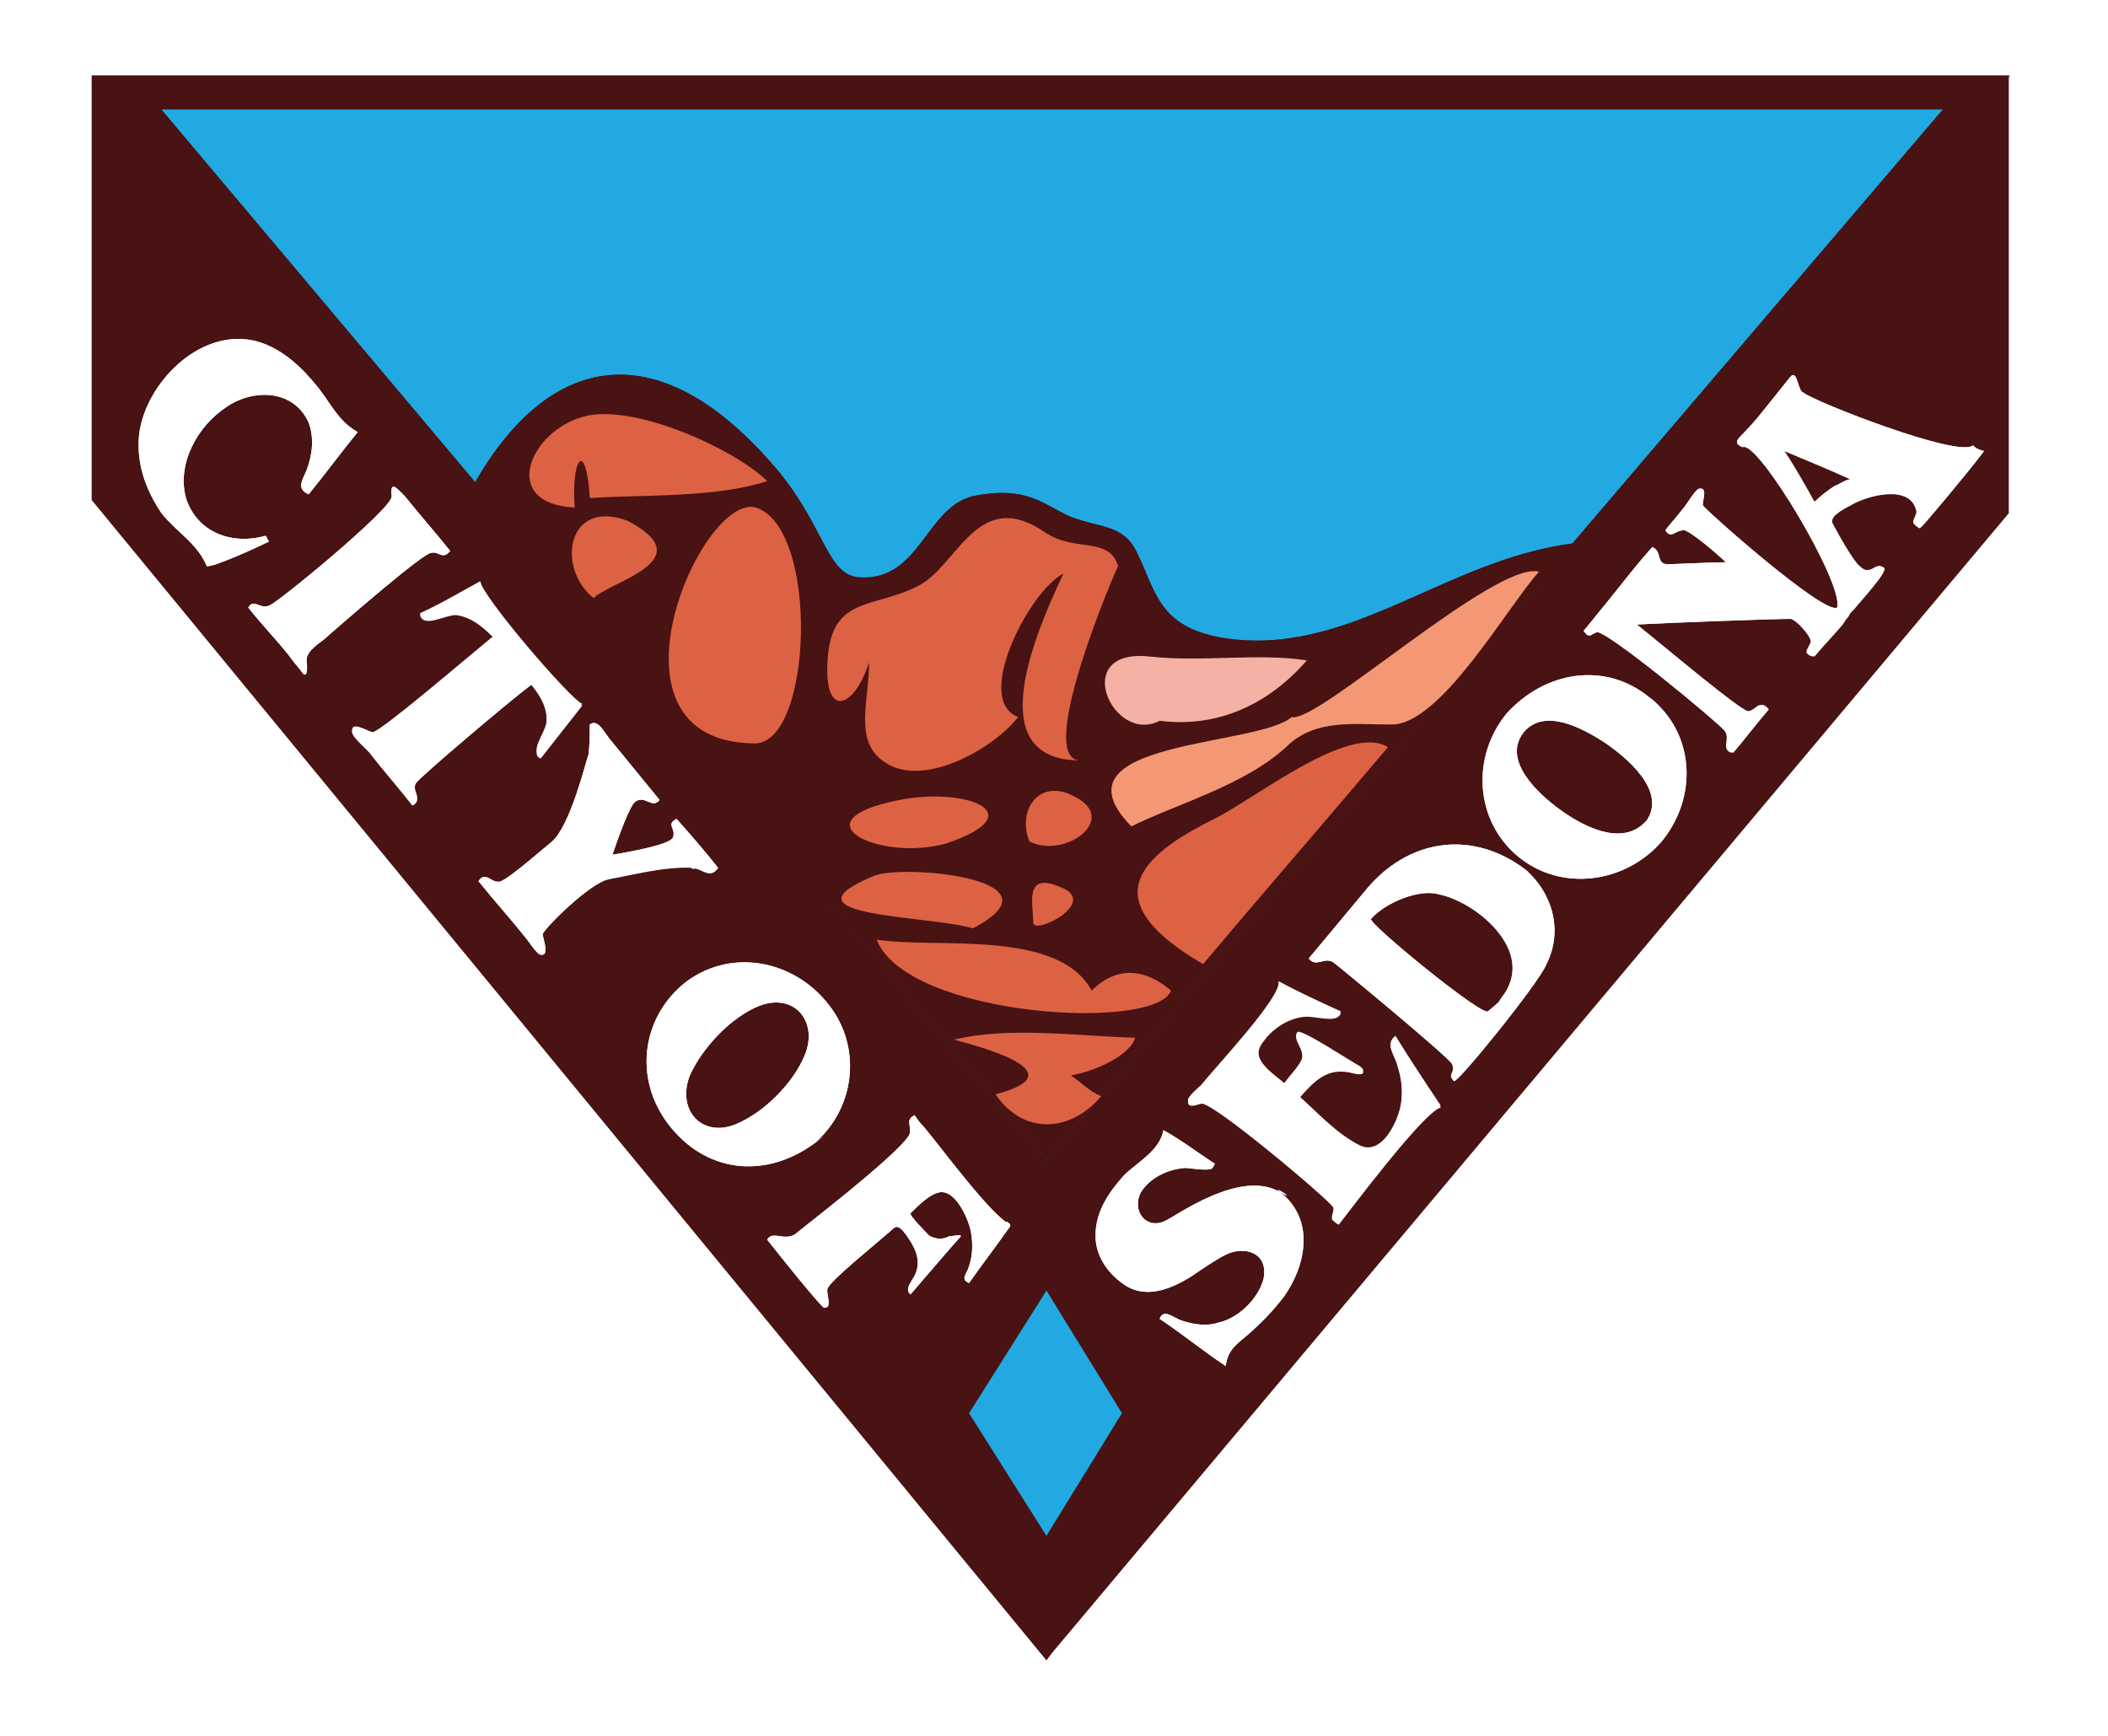 <svg width="102" height="84" viewBox="0 0 110 92" fill="none" xmlns="http://www.w3.org/2000/svg">
<g filter="url(#filter0_d_73_296)">
<path d="M4 0L54.6 59.1L105.7 0H4Z" fill="#23A9E1"/>
<path d="M54.9 0H4V22.5L54.6 84L54.9 83.6L105.6 23.2V0H54.9ZM54.9 57.1L54.6 57.5L7.7 1.8H54.9H102.1L54.9 57.1Z" fill="#491213"/>
<path d="M54.6 57.5L54.9 57.1L82.5 24.8C75.6 25.7 70.6 30.9 63.9 29.8C60.5 29.2 60.4 27.3 59.4 25.3C58.7 23.8 57.5 24 55.9 23.4C54.5 22.8 53.6 21.7 50.7 22.3C48.2 22.9 47.9 26.8 44.7 26.6C43 26.5 42.9 24.1 40.5 21.1C34.2 13.5 28.3 14.6 24.3 21.6L54.6 57.5Z" fill="#491213"/>
<path d="M27.3 32.2C27.8 32.8 28.2 33.5 28.1 34.3C28 34.9 27.2 35.8 27.8 36.1C28.5 35.2 29.3 34.2 30 33.3C29.4 33.1 24.6 27.5 24.6 26.8C23.5 27.4 22.5 28 21.4 28.5C21.6 29.2 22.7 28.5 23.3 28.5C24.1 28.6 24.7 29.1 25.3 29.7C23.6 31.1 19.4 34.7 18.9 34.8C18.7 34.8 17.8 34.2 17.8 34.7C17.8 35 18.7 35.7 18.8 35.9C19.5 36.8 20.3 37.7 21 38.6C21.6 38.3 20.9 37.9 21.2 37.4C21.5 37.1 26.1 33.2 27.3 32.2Z" fill="white"/>
<path d="M22 25.3C22.4 25.2 22.6 25.7 23 25.2C22.2 24.2 21.4 23.3 20.6 22.3C20.2 21.9 19.8 21.4 19.9 22.3C20 22.9 13.8 28 13.4 28.1C12.9 28.3 12.6 27.7 12.3 28.2C13 29.1 13.8 29.9 14.5 30.8C14.7 31.1 15 31.4 15.2 31.7C15.5 32 15.4 31 15.4 31.1C15.3 30.6 15.9 30.2 16.3 29.9C17.8 28.5 21.6 25.3 22 25.3Z" fill="white"/>
<path d="M13.2 24.4C11.4 24.9 9.6 24.2 9 22.4C8.5 20.6 9.6 18.6 11.1 17.6C12.5 16.6 14.7 16.6 15.5 18.4C15.8 19.2 15.7 20.1 15.4 20.9C15.2 21.4 14.8 21.9 15.5 22.2C16.4 21.1 17.2 20 18.1 18.9C17 18.3 16.6 17.2 15.8 16.3C14.9 15.2 13.7 14.2 12.3 14C9.4 13.6 6.7 16.6 6.5 19.2C6.4 20.7 6.9 22 7.7 23.2C8.5 24.2 9.6 24.8 10.1 26C10.4 26.1 12.8 25 13.4 24.7C13.3 24.6 13.3 24.4 13.2 24.4C12.5 24.6 13.2 24.4 13.2 24.4Z" fill="white"/>
<path d="M52.5 60.8C51.3 60 48.5 56.1 47.9 55.5C47.8 55.4 47.7 55.2 47.6 55.1C47.6 55.1 47.3 55.3 47.4 55.3C47.2 55.4 47.5 55.9 47.3 56.2C46.5 57.4 41.5 61.2 41.3 61.4C40.7 61.8 40.1 61.2 39.8 61.7C40.5 62.6 42.6 65.2 42.8 65.3C43.3 65.4 42.9 64.5 43 64.3C43.1 63.9 45.6 61.9 46.5 61.1C46.8 60.8 47.2 61.5 47.4 61.8C47.7 62.3 47.9 62.8 47.7 63.4C47.6 63.8 47 64.3 47.4 64.6C48 63.9 49.8 61.8 50 61.6C50.3 61.3 49.4 61.6 49.5 61.5C49.1 61.7 48.8 61.7 48.4 61.5C48.3 61.4 47.3 60.4 47.4 60.3C47.8 59.9 48.4 59.3 48.9 59.2C49.8 59 50.5 60.7 50.6 61.3C50.7 61.9 50.7 62.5 50.5 63.1C50.4 63.5 50 63.8 50.5 64C51.2 63 51.9 62.1 52.6 61.1C52.8 60.9 52.6 60.8 52.5 60.8C52.4 60.7 52.7 60.8 52.5 60.8Z" fill="white"/>
<path d="M42.3 56.6C44.5 54.7 44.8 51.5 43.1 49.3C41.2 46.8 37.7 46.2 35.3 48.2C33.1 50.1 32.8 53.2 34.5 55.5C36.5 58.2 39.7 58.5 42.3 56.6C43.5 55.7 42.2 56.7 42.3 56.6ZM41.8 51.9C41.2 53.4 39.6 55 38.1 55.6C36.3 56.3 35 54.8 35.7 53C36.3 51.5 37.9 49.9 39.4 49.3C41.3 48.6 42.5 50.2 41.8 51.9C41.5 52.8 41.9 51.7 41.8 51.9Z" fill="white"/>
<path d="M35.9 42C36.4 42.1 36.8 42.6 37.2 42C36.5 41.1 35.7 40.2 35 39.4C34.4 39.7 35 39.9 34.8 40.4C34.6 40.8 32.2 41.2 31.6 41.3C31.8 40.7 32.5 38.7 32.8 38.5C33.3 38.1 33.7 38.9 34.1 38.4C33.2 37.3 32.3 36.2 31.4 35.1C31.1 34.7 30.8 34.1 30.4 34.4C30.4 34.4 30.4 35.9 30.3 36.1C30.2 36.3 29.4 39.7 28.4 40.6C27.9 41 26.2 42.5 25.7 42.7C25.2 42.9 24.9 42.1 24.5 42.7C25.3 43.7 26.2 44.7 27 45.7C27.1 45.8 27.6 46.6 27.8 46.6C28.3 46.7 27.9 45.7 27.9 45.5C28.1 45.1 30.4 42.8 31.4 42.6C32.6 42.3 34.4 41.8 35.9 42C36.2 42.1 35.5 42 35.9 42Z" fill="white"/>
<path d="M73.2 52.4C73.4 53 73.5 53.7 73.4 54.4C73.3 55.3 72.4 57.3 71.2 56.7C70 56.1 69 55 68 54.1C68.8 53.2 69.5 52.4 70.9 52.8C71.3 52.9 71.6 52.8 71.2 52.5C70.8 52.3 68.1 50.5 67.9 50.7C67.6 51 68.4 51.6 68.1 52.2C67.9 52.6 67.5 53 67.2 53.4C66.5 52.8 65.3 52.1 66.1 51.1C66.6 50.4 67.4 49.9 68.2 49.8C68.8 49.7 70 50.2 70.2 49.6C69.1 49.1 68 48.6 66.9 48C67.1 48.8 63.6 52.5 62.8 53.5C62.7 53.6 62.1 54.1 62.1 54.3C62.1 54.7 62.7 54.4 62.8 54.4C63.3 54.2 69.6 59.5 69.8 59.9C69.9 60.2 69.6 60.5 69.8 60.6C69.8 60.6 70 60.8 70.1 60.8C70.5 60.3 74.6 54.8 75.5 54.6C74.7 53.4 73.9 52.2 73.1 50.9C72.5 51.3 73.1 52 73.2 52.4Z" fill="white"/>
<path d="M67 59.2C64.9 57.9 61.4 60.5 60.9 60.7C59.9 61.2 59.1 60.2 59.6 59.2C60.1 58.4 61 58 61.9 57.9C62.2 57.9 63.3 58.1 63.4 57.9C63.5 57.7 63.6 57.7 63.4 57.6C62.5 57 61.7 56.4 60.8 55.9C60.6 57 59.4 57.6 58.7 58.3C57.9 59.2 57.2 60.2 57.2 61.5C57.2 62.6 57.9 63.6 58.9 64.2C60 64.8 61.2 64.3 62.2 63.7C62.8 63.3 63.5 62.8 64.1 62.5C65.1 62 66.4 62.4 66.1 63.8C65.8 64.9 64.7 65.9 63.7 66.1C63.1 66.3 62.4 66.2 61.8 66C61.4 65.9 60.8 65.3 60.6 65.9C61.8 66.7 62.9 67.6 64.1 68.4C64.2 67.6 64.6 67.3 65.2 66.8C65.9 66.2 66.6 65.5 67.2 64.7C68.4 63 68.8 60.6 67 59.2Z" fill="white"/>
<path d="M67 59.2C68 59.7 66.4 58.7 67 59.2V59.2Z" fill="white"/>
<path d="M103.7 19.6C103 20.3 95.3 17.3 94.7 16.8C94.4 16.7 94.4 15.5 94 16C93.6 16.5 93.2 17 92.8 17.5C92.4 18 92 18.5 91.5 19C91.2 19.3 91 19.5 91.5 19.7C92.3 19.3 96.9 27 96.5 28.2C95.8 28.6 89.6 23.1 89.4 22.8C89.3 22.7 89.7 21.8 89.2 21.9C89 21.9 88.5 22.8 88.3 23C88 23.4 87.7 23.7 87.4 24.1C87.7 24.6 87.9 24.1 88.4 24.1C88.8 24.2 90.2 25.4 90.6 25.8C89.9 25.8 87.9 25.9 87.7 25.9C86.8 26 87.3 25.2 86.7 25C85.9 25.9 85.2 26.8 84.4 27.8C84 28.3 83.5 28.9 83.1 29.4C83 29.5 83.1 29.4 83.2 29.5C83.5 29.8 83.3 29.7 83.8 29.5C84.3 29.3 90.4 34.4 90.6 34.7C91 35.2 90.4 35.7 91 35.9C91.6 35.2 92.2 34.4 92.8 33.7C92.9 33.6 92.9 33.6 92.8 33.5C92.4 33.1 92.3 33.7 91.8 33.7C91.3 33.6 87.4 30.3 85.9 29.1C87.7 29 93.2 28.8 94.1 28.8C94.4 28.8 95.2 29.7 95.2 30C95.1 30.4 94.7 30.6 95.3 30.8C95.8 30.2 96.3 29.7 96.8 29.1L97 28.8C97.1 28.7 97.1 28.7 97.2 28.5L97.4 28.3C97.8 27.8 99.2 26.3 99 26.1C98.5 25.7 98.3 26.6 97.7 26C97.4 25.8 96.5 24.2 96.3 23.8C96 23.4 96.9 22.9 97.3 22.7C98.1 22.2 100.5 21.5 100.8 23C100.8 23.3 100.5 23.5 100.7 23.7C100.7 23.7 100.9 23.9 101 23.9C101.2 23.7 103.4 21.1 104.3 19.9C103.9 19.8 103.8 19.7 103.7 19.6ZM96.3 21.8C96.4 21.7 96.5 21.7 96.3 21.8C96 22 95.6 22.3 95.3 22.6C94.8 21.7 94.3 20.8 93.7 19.9C94.9 20.4 96.1 20.9 97.2 21.4C97 21.4 96.7 21.6 96.3 21.8Z" fill="white"/>
<path d="M86.6 33C84.2 31 81 31.6 79 33.8C77.1 36.1 77.3 39.5 79.6 41.4C81.9 43.3 85.3 42.8 87.2 40.6C89.1 38.3 89 34.9 86.6 33ZM86.3 39.6C85 40.9 82.9 39.7 81.8 38.9C80.7 38.1 78.7 36.3 79.9 34.8C81 33.5 83 34.6 84.1 35.3C85.3 36.1 87.5 37.9 86.4 39.5C86.5 39.4 86.5 39.4 86.3 39.6Z" fill="white"/>
<path d="M86.6 33C87.8 34 86.3 32.8 86.6 33V33Z" fill="white"/>
<path d="M86.3 39.6C86.4 39.5 86.4 39.5 86.4 39.5C86.3 39.6 86.3 39.6 86.3 39.6Z" fill="white"/>
<path d="M80 42.1C80.1 42.2 80.3 42.3 80 42.1C77.1 39.9 73.7 40.5 71.5 43.2C70.5 44.4 69.5 45.6 68.5 46.8C68.9 47.3 69.3 46.7 69.8 47C70.2 47.3 76 52.1 76.1 52.4C76.3 52.9 75.8 52.9 76.2 53.3C76.4 53.4 80.7 48.1 81.1 47.1C82 45.3 81.4 43.3 80 42.1ZM78.7 48.9C78.5 49.2 78.7 49 78 49.6C77.7 49.9 71.6 44.9 71.8 44.7C72.6 43.8 74.4 43.1 75.4 43.4C77.6 43.8 80.6 46.5 78.7 48.9Z" fill="white"/>
<path d="M54.6 57.5L54.9 57.1L82.5 24.8C75.6 25.7 70.6 30.9 63.9 29.8C60.5 29.2 60.4 27.3 59.4 25.3C58.7 23.8 57.5 24 55.9 23.4C54.5 22.8 53.6 21.7 50.7 22.3C48.2 22.9 47.9 26.8 44.7 26.6C43 26.5 42.9 24.1 40.5 21.1C34.2 13.5 28.3 14.6 24.3 21.6L54.6 57.5Z" fill="#491213"/>
<path d="M50.5 70.9L54.6 64.4L58.6 70.9L54.6 77.4L50.5 70.9Z" fill="#23A9E1"/>
<path d="M27.3 32.3C27.8 32.9 28.2 33.6 28.1 34.4C28 35 27.2 36 27.8 36.2C28.5 35.3 29.3 34.3 30 33.4C29.4 33.2 24.6 27.6 24.6 26.9C23.5 27.5 22.5 28.1 21.4 28.6C21.6 29.3 22.7 28.6 23.3 28.6C24.1 28.7 24.7 29.2 25.3 29.8C23.6 31.2 19.4 34.8 18.9 34.9C18.7 34.9 17.8 34.3 17.8 34.8C17.8 35.1 18.7 35.8 18.8 36C19.5 36.9 20.3 37.8 21 38.7C21.6 38.4 20.9 38 21.2 37.5C21.5 37.1 26.1 33.2 27.3 32.3Z" fill="white"/>
<path d="M22 25.3C22.4 25.2 22.6 25.7 23 25.2C22.2 24.2 21.4 23.3 20.6 22.3C20.2 21.9 19.8 21.4 19.9 22.3C20 22.9 13.8 28 13.4 28.1C12.9 28.3 12.6 27.7 12.3 28.2C13 29.1 13.8 29.9 14.5 30.8C14.7 31.1 15 31.4 15.2 31.7C15.5 32 15.4 31 15.4 31.1C15.3 30.6 15.9 30.2 16.3 29.9C17.8 28.6 21.6 25.3 22 25.3Z" fill="white"/>
<path d="M13.2 24.4C11.4 24.9 9.5 24.2 9 22.4C8.5 20.6 9.6 18.6 11.1 17.6C12.5 16.6 14.7 16.6 15.5 18.4C15.8 19.2 15.7 20.1 15.4 20.9C15.2 21.4 14.8 21.9 15.5 22.2C16.4 21.1 17.2 20 18.1 18.9C17 18.3 16.6 17.2 15.8 16.3C14.9 15.2 13.7 14.2 12.3 14C9.4 13.6 6.7 16.6 6.5 19.2C6.4 20.7 6.9 22 7.7 23.2C8.5 24.2 9.6 24.8 10.1 26C10.4 26.1 12.8 25 13.4 24.7C13.3 24.6 13.3 24.5 13.2 24.4C12.5 24.6 13.2 24.4 13.2 24.4Z" fill="white"/>
<path d="M52.5 60.8C51.3 60 48.5 56.1 47.9 55.5C47.8 55.4 47.7 55.2 47.6 55.1C47.6 55.1 47.3 55.3 47.4 55.3C47.2 55.4 47.5 55.9 47.3 56.2C46.5 57.4 41.5 61.2 41.3 61.4C40.7 61.8 40.1 61.2 39.8 61.7C40.5 62.6 42.6 65.2 42.8 65.3C43.3 65.4 42.9 64.5 43 64.3C43.1 63.9 45.6 61.9 46.5 61.1C46.8 60.8 47.2 61.5 47.4 61.8C47.7 62.3 47.9 62.8 47.7 63.4C47.6 63.8 47 64.3 47.4 64.6C48 63.9 49.8 61.8 50 61.6C50.3 61.3 49.4 61.6 49.5 61.5C49.1 61.7 48.8 61.7 48.4 61.5C48.3 61.4 47.3 60.4 47.4 60.3C47.8 59.9 48.4 59.3 48.9 59.2C49.8 59 50.5 60.7 50.6 61.3C50.7 61.9 50.7 62.5 50.5 63.1C50.4 63.5 50 63.8 50.5 64C51.2 63 51.9 62.1 52.6 61.1C52.8 60.9 52.6 60.8 52.5 60.8C52.4 60.7 52.7 60.8 52.5 60.8Z" fill="white"/>
<path d="M42.3 56.6C44.5 54.7 44.8 51.5 43.1 49.3C41.2 46.8 37.7 46.2 35.3 48.2C33.1 50.1 32.8 53.2 34.5 55.5C36.5 58.2 39.7 58.5 42.3 56.6C43.5 55.7 42.2 56.7 42.3 56.6ZM41.8 51.9C41.2 53.4 39.6 55 38.1 55.6C36.3 56.3 35 54.8 35.7 53C36.4 51.5 37.9 49.9 39.4 49.3C41.3 48.6 42.5 50.2 41.8 51.9C41.4 52.8 41.9 51.7 41.8 51.9Z" fill="white"/>
<path d="M35.9 42C36.4 42.1 36.8 42.5 37.2 42C36.5 41.1 35.7 40.2 35 39.4C34.4 39.7 35 39.9 34.8 40.4C34.6 40.8 32.2 41.2 31.6 41.3C31.8 40.7 32.5 38.7 32.8 38.5C33.3 38.1 33.7 38.9 34.1 38.4C33.2 37.3 32.3 36.2 31.4 35.1C31.1 34.7 30.8 34.1 30.4 34.4C30.4 34.4 30.4 35.9 30.3 36.1C30.2 36.3 29.4 39.7 28.4 40.6C27.9 41 26.2 42.5 25.7 42.7C25.2 42.9 24.9 42.1 24.5 42.7C25.3 43.7 26.2 44.7 27 45.7C27.1 45.8 27.6 46.6 27.8 46.6C28.3 46.7 27.9 45.7 27.9 45.5C28.1 45.1 30.4 42.8 31.4 42.6C32.6 42.4 34.4 41.9 35.9 42C36.2 42.1 35.5 42 35.9 42Z" fill="white"/>
<path d="M29.6 22.9C25.6 22.7 27.2 18.9 30 18.1C32.6 17.3 38.1 19.8 39.8 21.5C37 22.4 33.4 22.2 30.4 22.4C30.2 19.2 29.4 20.3 29.6 22.9Z" fill="#DC6243"/>
<path d="M30.6 27.7C28.6 26.1 29.2 22.4 32.4 23.6C36.4 25.7 31.5 26.8 30.6 27.7Z" fill="#DC6243"/>
<path d="M39.1 35.4C30.5 35.3 36.3 22.1 39.2 22.9C42.6 24 42.2 35.5 39.1 35.4Z" fill="#DC6243"/>
<path d="M49.3 40.7C45.8 41.7 41.2 39.5 46.8 38.4C50.3 37.7 54 39.1 49.3 40.7C49.4 40.7 49.2 40.7 49.3 40.7Z" fill="#DC6243"/>
<path d="M45.2 31.1C44.4 33.6 42.8 34.1 43 31C43.2 27.5 45.5 28.3 47.9 27C49.9 25.9 51 21.8 54.5 24.2C56.1 25.3 57.9 24.4 58.4 26C58.4 25.9 53.9 36.3 56.4 36.3C51.4 36.3 53.6 30.4 55.5 26.4C53.7 27.3 50.7 33.1 53.1 34C51.8 35.7 47.9 37.9 45.9 36.3C44.4 35.2 45.2 33.1 45.2 31.1Z" fill="#DC6243"/>
<path d="M53.7 40.6C53 38.9 54.3 37 56.4 38.4C58.2 39.6 55.5 41.5 53.7 40.6Z" fill="#DC6243"/>
<path d="M50.7 45.2C48.3 44.5 40.2 44.6 45.5 42.4C47.2 41.8 55.7 42.6 50.7 45.2Z" fill="#DC6243"/>
<path d="M53.9 44.9C53.9 43.9 53.4 42.2 55.3 43C57.5 43.8 53.9 45.6 53.9 44.9C53.9 44.9 53.9 44.7 53.9 44.9Z" fill="#DC6243"/>
<path d="M61.2 48.5C59.8 47.3 58.3 47.2 57 48.5C55.2 45.2 48.7 46.3 45.6 45.8C47.2 49.9 60.4 50.7 61.2 48.5Z" fill="#DC6243"/>
<path d="M59.3 51C56.1 50.9 52.6 50.4 49.7 51.1C51.6 51.6 56.1 52.9 51.9 54C53.4 56.2 55.9 56 57.5 54.1C56.8 53.8 56.5 53.4 55.9 53C57.5 52.7 59.1 51.8 59.3 51Z" fill="#DC6243"/>
<path d="M62.9 47.1C57.6 44 58.9 41.7 63.3 39.5C65.6 38.4 70.6 34.3 72.7 35.6C69.4 39.5 66.1 43.3 62.9 47.1Z" fill="#DC6243"/>
<path d="M59.1 39.8C54.6 35.2 65.8 35.6 67.6 34C68.9 34.4 78.4 25.7 80.7 26.3C79 28.2 75.5 34.4 72.9 34.4C70.9 34.4 68.9 34.1 67.4 35.5C65.2 37.6 61.5 38.6 59.1 39.8Z" fill="#F49774"/>
<path d="M60.6 34.2C58.1 35.5 55.8 30.3 60.1 30.8C62.9 31.1 65.8 30.6 68.4 31C66.4 33.3 63.7 34.6 60.6 34.2Z" fill="#F4B1A4"/>
<path d="M73.2 52.5C73.4 53.1 73.5 53.8 73.4 54.5C73.3 55.4 72.4 57.4 71.2 56.8C70 56.2 69 55.1 68 54.2C68.8 53.3 69.5 52.5 70.9 52.9C71.3 53 71.6 52.9 71.2 52.6C70.8 52.4 68.1 50.6 67.9 50.8C67.6 51.1 68.4 51.7 68.1 52.3C67.9 52.7 67.5 53.1 67.2 53.5C66.5 52.9 65.3 52.2 66.1 51.2C66.6 50.5 67.4 50 68.2 49.9C68.8 49.8 70 50.3 70.2 49.7C69.1 49.2 68 48.7 66.9 48.1C67.1 48.9 63.6 52.6 62.8 53.6C62.7 53.7 62.1 54.2 62.1 54.4C62.1 54.8 62.7 54.5 62.8 54.5C63.3 54.3 69.6 59.6 69.8 60C69.9 60.3 69.6 60.6 69.8 60.7C69.8 60.7 70 60.9 70.1 60.9C70.5 60.4 74.6 54.9 75.5 54.7C74.7 53.5 73.9 52.3 73.1 51C72.5 51.3 73.1 52 73.2 52.5Z" fill="white"/>
<path d="M67 59.2C64.9 57.9 61.4 60.5 60.9 60.7C59.9 61.2 59.1 60.2 59.6 59.2C60.1 58.4 61 58 61.9 57.9C62.2 57.9 63.2 58.1 63.4 57.9C63.5 57.7 63.6 57.7 63.4 57.6C62.5 57 61.7 56.4 60.8 55.9C60.6 57 59.4 57.6 58.7 58.3C57.9 59.2 57.2 60.2 57.2 61.5C57.2 62.6 57.9 63.6 58.9 64.2C60 64.8 61.2 64.3 62.2 63.7C62.8 63.3 63.5 62.8 64.1 62.5C65.1 62 66.4 62.4 66.1 63.8C65.8 64.9 64.7 65.9 63.7 66.1C63.1 66.3 62.4 66.2 61.8 66C61.4 65.9 60.8 65.3 60.6 65.9C61.8 66.7 62.9 67.6 64.1 68.4C64.2 67.6 64.6 67.3 65.2 66.8C65.9 66.2 66.6 65.5 67.2 64.7C68.4 63 68.8 60.6 67 59.2Z" fill="white"/>
<path d="M67 59.2C68 59.8 66.4 58.7 67 59.2V59.2Z" fill="white"/>
<path d="M103.7 19.6C103 20.3 95.3 17.3 94.7 16.8C94.4 16.7 94.4 15.5 94 16C93.6 16.5 93.2 17 92.8 17.5C92.4 18 92 18.5 91.5 19C91.2 19.3 91 19.5 91.5 19.7C92.3 19.3 96.9 27 96.5 28.2C95.8 28.6 89.6 23.1 89.4 22.8C89.3 22.7 89.7 21.8 89.2 21.9C89 21.9 88.5 22.8 88.3 23C88 23.4 87.7 23.7 87.4 24.1C87.7 24.6 87.9 24.1 88.4 24.1C88.8 24.2 90.2 25.4 90.6 25.8C89.9 25.8 87.9 25.9 87.7 25.9C86.8 26 87.3 25.2 86.7 25C85.9 25.9 85.2 26.8 84.4 27.8C84 28.3 83.5 28.9 83.1 29.4C83 29.5 83.1 29.4 83.1 29.5C83.4 29.8 83.2 29.7 83.7 29.5C84.2 29.3 90.3 34.4 90.5 34.7C90.9 35.1 90.3 35.7 90.9 35.9C91.5 35.2 92.1 34.4 92.7 33.7C92.8 33.6 92.8 33.6 92.7 33.5C92.3 33.1 92.2 33.7 91.7 33.7C91.2 33.6 87.3 30.3 85.8 29.1C87.6 29 93.1 28.8 94 28.8C94.3 28.8 95.1 29.7 95.1 30C95 30.4 94.6 30.6 95.2 30.8C95.7 30.2 96.2 29.7 96.7 29.1L96.9 28.8C97 28.7 97 28.7 97.1 28.5L97.3 28.3C97.7 27.8 99.1 26.3 98.9 26.2C98.4 25.8 98.2 26.7 97.6 26.1C97.3 25.9 96.4 24.3 96.2 23.9C95.9 23.5 96.8 23 97.2 22.8C98 22.3 100.4 21.6 100.7 23.1C100.7 23.4 100.4 23.6 100.6 23.8C100.6 23.8 100.8 24 100.9 24C101.1 23.8 103.3 21.2 104.2 20C103.9 19.8 103.8 19.7 103.7 19.6ZM96.3 21.8C96.4 21.8 96.5 21.7 96.3 21.8C96 22 95.6 22.3 95.3 22.6C94.8 21.7 94.3 20.8 93.7 19.9C94.9 20.4 96.1 20.9 97.2 21.4C97 21.5 96.7 21.6 96.3 21.8Z" fill="white"/>
<path d="M86.6 33C84.2 31 81 31.6 79 33.8C77.1 36.1 77.3 39.5 79.6 41.4C81.9 43.3 85.3 42.8 87.2 40.6C89.1 38.3 89 34.9 86.6 33ZM86.3 39.6C86.3 39.6 86.3 39.7 86.3 39.6C85 40.9 82.9 39.7 81.8 38.9C80.7 38.1 78.7 36.3 79.9 34.8C81 33.5 83 34.6 84.1 35.3C85.3 36.1 87.5 37.9 86.4 39.5C86.5 39.4 86.5 39.4 86.3 39.6Z" fill="white"/>
<path d="M86.6 33C87.8 34 86.3 32.8 86.6 33V33Z" fill="white"/>
<path d="M86.3 39.7C86.3 39.6 86.3 39.6 86.3 39.7C86.4 39.6 86.4 39.6 86.4 39.6C86.3 39.6 86.3 39.7 86.3 39.7Z" fill="white"/>
<path d="M80 42.1C80.1 42.2 80.3 42.4 80 42.1C77.1 39.9 73.7 40.5 71.5 43.2C70.5 44.4 69.5 45.6 68.5 46.8C68.9 47.3 69.3 46.7 69.8 47C70.2 47.3 76 52.1 76.1 52.4C76.3 52.9 75.8 52.9 76.2 53.3C76.4 53.4 80.7 48.1 81.1 47.1C82 45.3 81.4 43.4 80 42.1ZM78.7 48.9C78.5 49.2 78.7 49 78 49.6C77.7 49.9 71.6 44.9 71.8 44.7C72.6 43.8 74.4 43.1 75.4 43.4C77.6 43.9 80.6 46.6 78.7 48.9Z" fill="white"/>
</g>
<defs>
<filter id="filter0_d_73_296" x="0" y="0" width="109.7" height="92" filterUnits="userSpaceOnUse" color-interpolation-filters="sRGB">
<feFlood flood-opacity="0" result="BackgroundImageFix"/>
<feColorMatrix in="SourceAlpha" type="matrix" values="0 0 0 0 0 0 0 0 0 0 0 0 0 0 0 0 0 0 127 0" result="hardAlpha"/>
<feOffset dy="4"/>
<feGaussianBlur stdDeviation="2"/>
<feComposite in2="hardAlpha" operator="out"/>
<feColorMatrix type="matrix" values="0 0 0 0 0 0 0 0 0 0 0 0 0 0 0 0 0 0 0.25 0"/>
<feBlend mode="normal" in2="BackgroundImageFix" result="effect1_dropShadow_73_296"/>
<feBlend mode="normal" in="SourceGraphic" in2="effect1_dropShadow_73_296" result="shape"/>
</filter>
</defs>
</svg>
